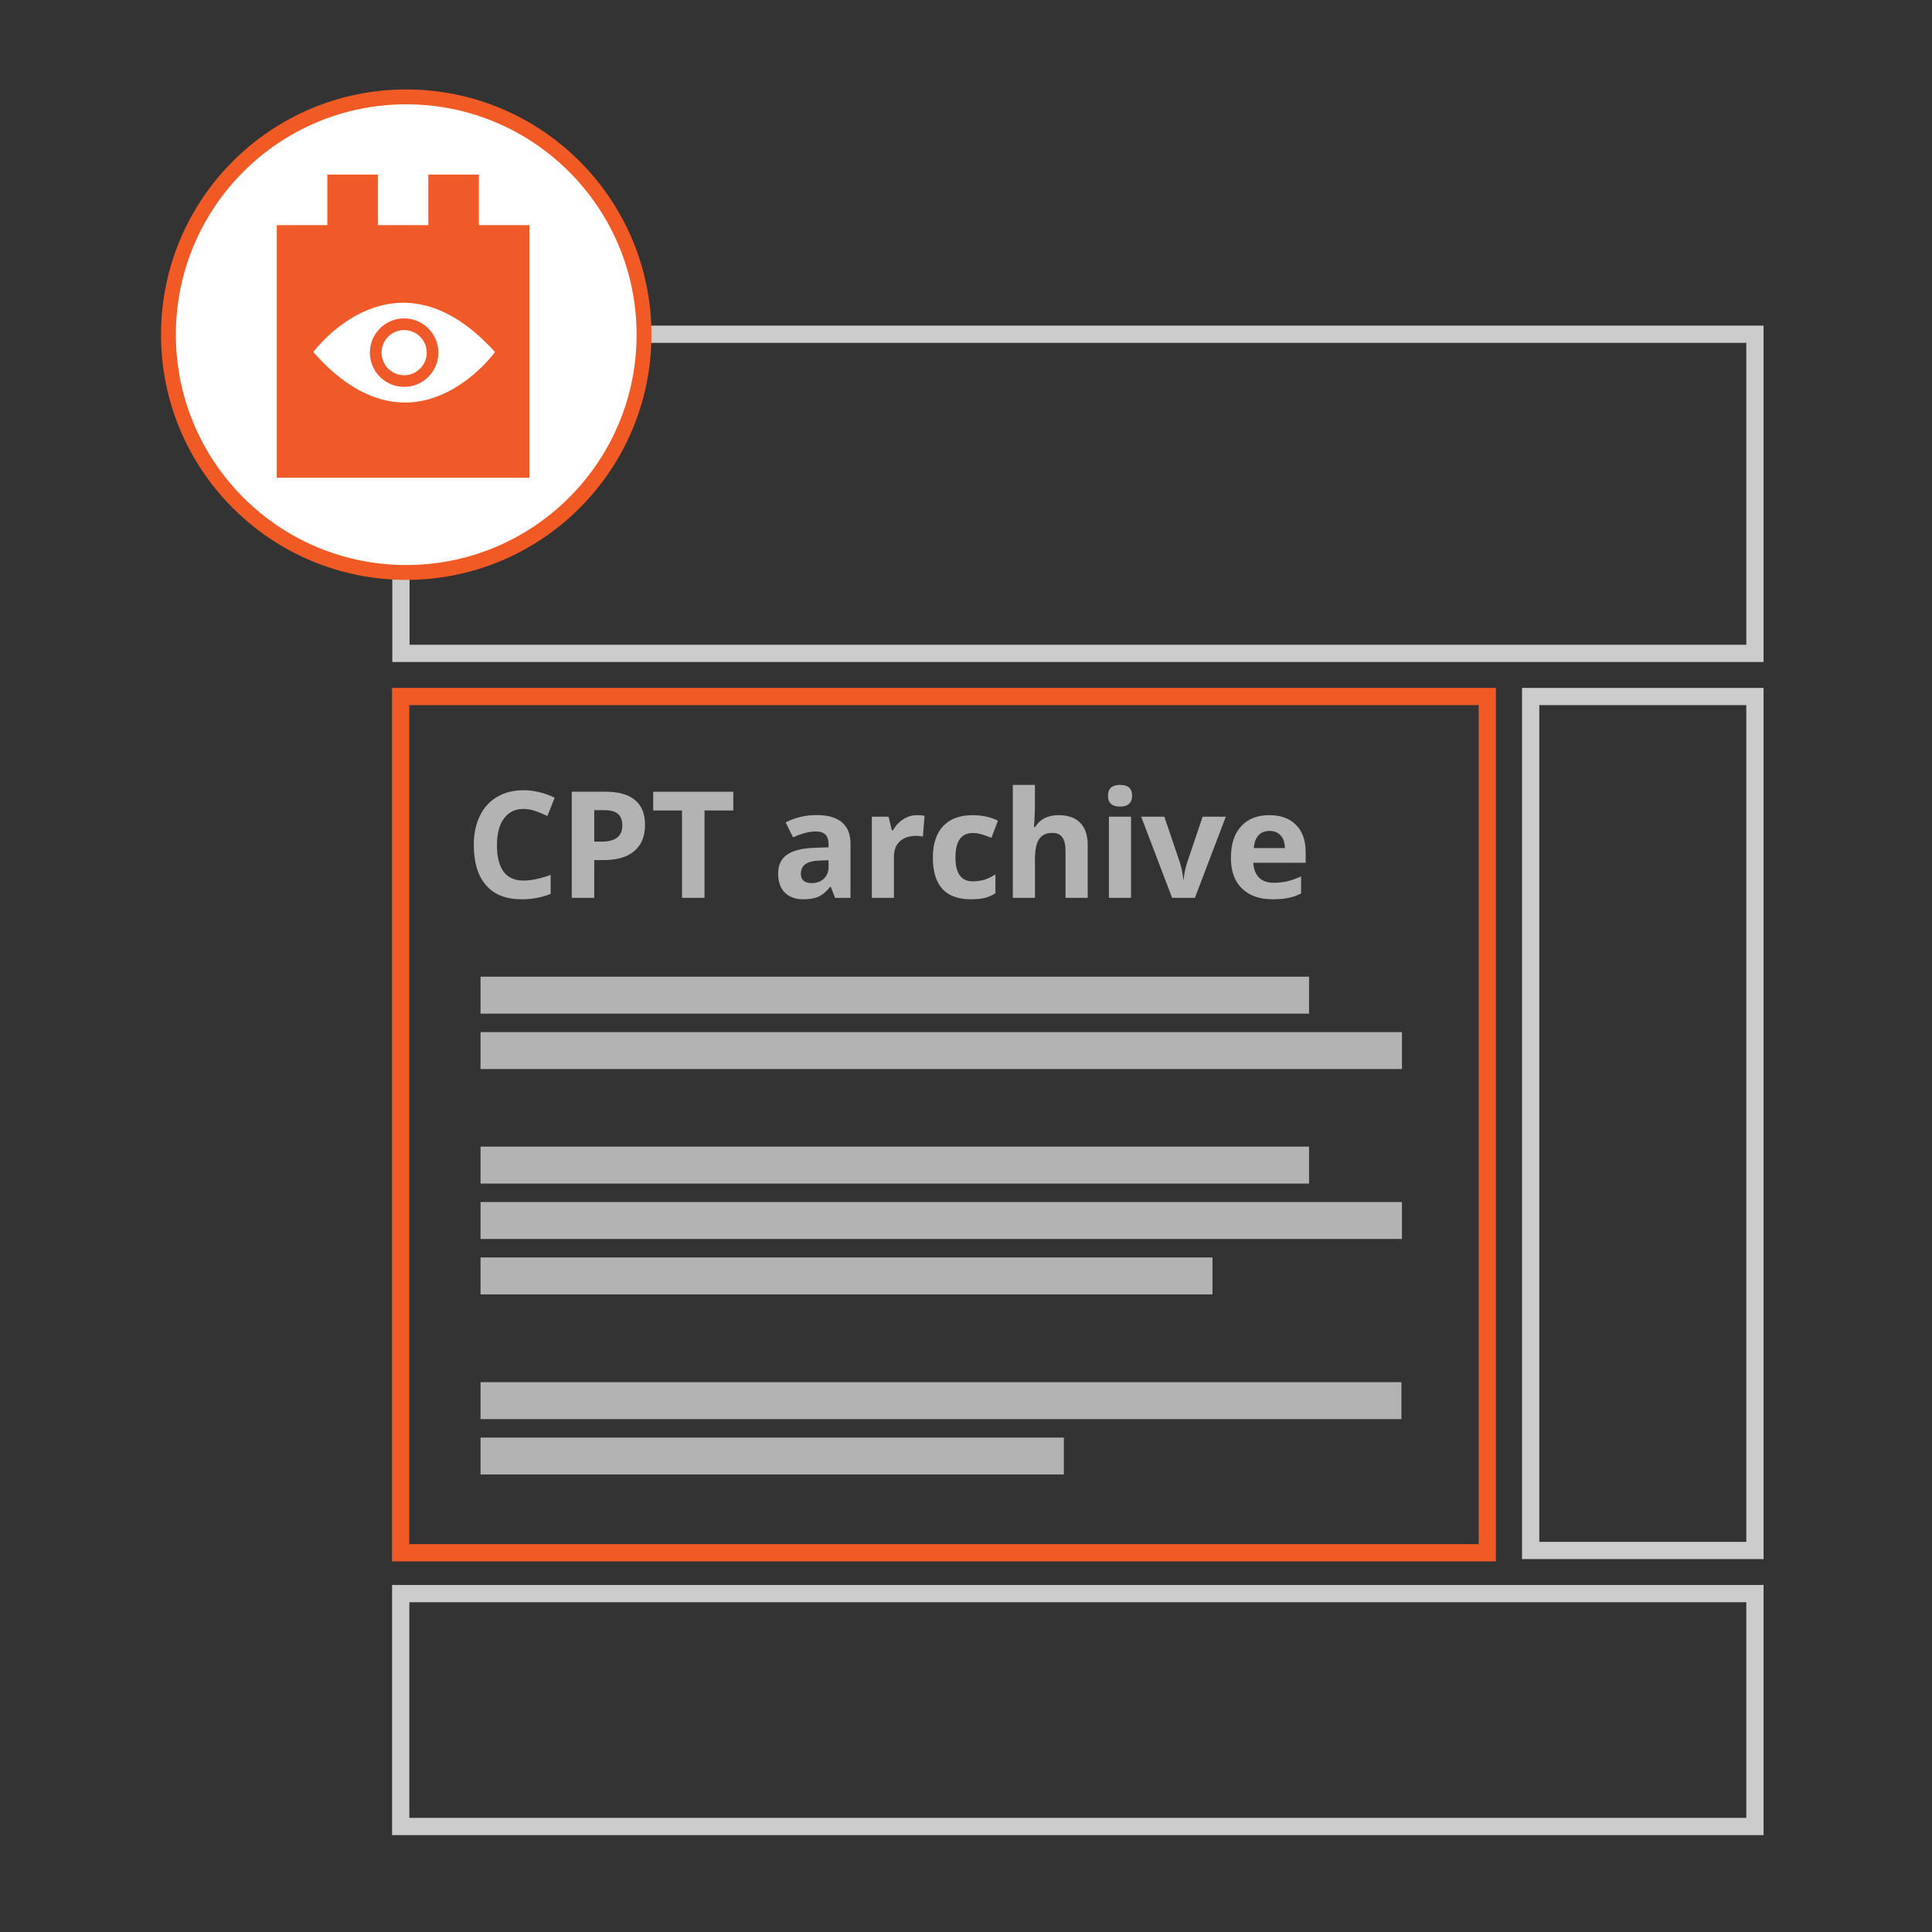 <?xml version="1.0" encoding="utf-8"?>
<!-- Generator: Adobe Illustrator 16.0.0, SVG Export Plug-In . SVG Version: 6.00 Build 0)  -->
<!DOCTYPE svg PUBLIC "-//W3C//DTD SVG 1.1 Tiny//EN" "http://www.w3.org/Graphics/SVG/1.1/DTD/svg11-tiny.dtd">
<svg version="1.1" baseProfile="tiny" id="Layer_1" xmlns="http://www.w3.org/2000/svg" xmlns:xlink="http://www.w3.org/1999/xlink"
	 x="0px" y="0px" width="130px" height="130px" viewBox="0 0 130 130" xml:space="preserve">
<rect x="0" y="0" width="130" height="130" fill="#333333" stroke="none"/>
<g>
	<polygon fill="#CCCCCC" points="118.085,43.965 118.085,43.385 27.557,43.385 27.557,23.07 117.505,23.07 117.505,43.965 
		118.085,43.965 118.085,43.385 118.085,43.965 118.666,43.965 118.666,21.91 26.396,21.91 26.396,44.545 118.666,44.545 
		118.666,43.965 	"/>
	<polygon fill="#CCCCCC" points="118.085,122.9 118.085,122.32 27.543,122.32 27.543,107.811 117.505,107.811 117.505,122.9 
		118.085,122.9 118.085,122.32 118.085,122.9 118.666,122.9 118.666,106.648 26.382,106.648 26.382,123.48 118.666,123.48 
		118.666,122.9 	"/>
	<polygon fill="#CCCCCC" points="102.994,104.328 103.576,104.328 103.576,47.447 117.505,47.447 117.505,103.748 102.994,103.748 
		102.994,104.328 103.576,104.328 102.994,104.328 102.994,104.908 118.666,104.908 118.666,46.289 102.414,46.289 102.414,104.908 
		102.994,104.908 	"/>
	<polygon fill="#F15A24" points="26.959,104.482 26.959,105.062 100.656,105.062 100.656,46.289 26.379,46.289 26.379,105.062 
		26.959,105.062 26.959,104.482 27.539,104.482 27.539,47.447 99.496,47.447 99.496,103.902 26.959,103.902 26.959,104.482 
		27.539,104.482 	"/>
	<g>
		<rect x="31.302" y="52.814" fill="none" width="65.25" height="25.5"/>
		<path fill="#B3B3B3" d="M35.231,54.431c-0.57,0-1.011,0.214-1.323,0.642c-0.313,0.429-0.469,1.025-0.469,1.79
			c0,1.592,0.597,2.388,1.792,2.388c0.501,0,1.108-0.125,1.821-0.376v1.27c-0.586,0.244-1.24,0.366-1.963,0.366
			c-1.039,0-1.833-0.312-2.383-0.945c-0.55-0.629-0.825-1.533-0.825-2.712c0-0.742,0.135-1.393,0.405-1.95
			c0.27-0.559,0.658-0.986,1.165-1.285c0.506-0.297,1.1-0.446,1.78-0.446c0.693,0,1.39,0.168,2.09,0.503l-0.488,1.23
			c-0.267-0.127-0.536-0.237-0.806-0.332C35.757,54.479,35.492,54.431,35.231,54.431z"/>
		<path fill="#B3B3B3" d="M43.403,55.5c0,0.769-0.24,1.355-0.72,1.763c-0.48,0.408-1.163,0.61-2.048,0.61h-0.649v2.539h-1.514
			v-7.139h2.28c0.866,0,1.524,0.187,1.975,0.559C43.177,54.206,43.403,54.761,43.403,55.5z M39.985,56.633h0.498
			c0.465,0,0.814-0.092,1.045-0.275c0.231-0.185,0.347-0.452,0.347-0.804c0-0.354-0.097-0.617-0.291-0.786s-0.497-0.254-0.911-0.254
			h-0.688V56.633z"/>
		<path fill="#B3B3B3" d="M47.404,60.413H45.89v-5.879h-1.938v-1.26h5.391v1.26h-1.938L47.404,60.413L47.404,60.413z"/>
		<path fill="#B3B3B3" d="M56.189,60.413l-0.288-0.742h-0.039c-0.25,0.315-0.509,0.535-0.774,0.656
			c-0.265,0.123-0.611,0.184-1.038,0.184c-0.524,0-0.937-0.149-1.238-0.449c-0.301-0.3-0.452-0.726-0.452-1.279
			c0-0.579,0.203-1.007,0.608-1.281c0.405-0.275,1.017-0.428,1.833-0.457l0.947-0.029v-0.239c0-0.554-0.283-0.83-0.85-0.83
			c-0.436,0-0.949,0.132-1.538,0.396l-0.493-1.006c0.628-0.329,1.325-0.493,2.09-0.493c0.732,0,1.294,0.159,1.685,0.479
			c0.391,0.32,0.586,0.804,0.586,1.455v3.638h-1.039V60.413L56.189,60.413z M55.75,57.883l-0.576,0.02
			c-0.433,0.013-0.755,0.091-0.967,0.234s-0.317,0.361-0.317,0.654c0,0.42,0.241,0.63,0.723,0.63c0.345,0,0.621-0.1,0.828-0.298
			c0.207-0.198,0.31-0.462,0.31-0.791L55.75,57.883L55.75,57.883z"/>
		<path fill="#B3B3B3" d="M61.709,54.851c0.202,0,0.37,0.015,0.503,0.044L62.1,56.292c-0.121-0.032-0.267-0.049-0.439-0.049
			c-0.475,0-0.846,0.122-1.111,0.366c-0.265,0.244-0.398,0.586-0.398,1.025v2.778h-1.489v-5.459h1.128l0.22,0.918h0.073
			c0.169-0.306,0.398-0.553,0.686-0.74C61.057,54.945,61.371,54.851,61.709,54.851z"/>
		<path fill="#B3B3B3" d="M65.32,60.51c-1.699,0-2.549-0.933-2.549-2.798c0-0.928,0.231-1.637,0.693-2.126
			c0.462-0.49,1.125-0.735,1.987-0.735c0.631,0,1.197,0.124,1.699,0.371l-0.439,1.152c-0.234-0.095-0.453-0.172-0.654-0.231
			c-0.201-0.061-0.404-0.091-0.604-0.091c-0.775,0-1.162,0.55-1.162,1.65c0,1.067,0.387,1.602,1.162,1.602
			c0.286,0,0.552-0.038,0.796-0.114c0.244-0.077,0.487-0.196,0.731-0.359v1.274c-0.241,0.153-0.483,0.259-0.729,0.317
			C66.004,60.48,65.693,60.51,65.32,60.51z"/>
		<path fill="#B3B3B3" d="M73.184,60.413h-1.488v-3.188c0-0.788-0.293-1.182-0.879-1.182c-0.416,0-0.719,0.142-0.901,0.425
			c-0.187,0.283-0.276,0.742-0.276,1.377v2.568H68.15v-7.598h1.488v1.548c0,0.12-0.014,0.403-0.033,0.85l-0.035,0.439h0.078
			c0.332-0.534,0.857-0.801,1.582-0.801c0.642,0,1.129,0.173,1.461,0.518c0.332,0.345,0.498,0.84,0.498,1.484v3.56H73.184z"/>
		<path fill="#B3B3B3" d="M74.555,53.542c0-0.485,0.271-0.728,0.812-0.728s0.811,0.242,0.811,0.728c0,0.231-0.064,0.411-0.201,0.54
			c-0.137,0.128-0.34,0.192-0.606,0.192C74.823,54.275,74.555,54.031,74.555,53.542z M76.105,60.413h-1.488v-5.459h1.488V60.413z"/>
		<path fill="#B3B3B3" d="M78.868,60.413l-2.08-5.459h1.558l1.055,3.11c0.117,0.394,0.19,0.767,0.223,1.118h0.027
			c0.018-0.313,0.088-0.686,0.221-1.118l1.051-3.11h1.559l-2.08,5.459H78.868z"/>
		<path fill="#B3B3B3" d="M85.628,60.51c-0.879,0-1.565-0.242-2.062-0.728c-0.494-0.486-0.741-1.172-0.741-2.061
			c0-0.915,0.229-1.622,0.687-2.122c0.457-0.499,1.09-0.749,1.896-0.749c0.771,0,1.371,0.22,1.802,0.659
			c0.431,0.439,0.646,1.047,0.646,1.821v0.723h-3.521c0.019,0.423,0.144,0.754,0.376,0.991c0.232,0.237,0.562,0.356,0.984,0.356
			c0.328,0,0.642-0.034,0.935-0.103c0.293-0.069,0.601-0.178,0.918-0.327v1.152c-0.261,0.13-0.538,0.228-0.835,0.29
			C86.415,60.479,86.055,60.51,85.628,60.51z M85.418,55.911c-0.314,0-0.562,0.1-0.742,0.301c-0.179,0.199-0.281,0.483-0.308,0.852
			h2.09c-0.006-0.368-0.103-0.652-0.288-0.852C85.984,56.01,85.732,55.911,85.418,55.911z"/>
	</g>
	<g>
		<rect x="32.334" y="65.719" fill="#B3B3B3" width="55.75" height="2.488"/>
		<rect x="32.334" y="69.449" fill="#B3B3B3" width="62" height="2.484"/>
	</g>
	<g>
		<rect x="32.334" y="93.002" fill="#B3B3B3" width="61.966" height="2.488"/>
		<rect x="32.334" y="96.732" fill="#B3B3B3" width="39.25" height="2.481"/>
	</g>
	<g>
		<rect x="32.334" y="77.152" fill="#B3B3B3" width="55.75" height="2.488"/>
		<rect x="32.334" y="80.883" fill="#B3B3B3" width="62" height="2.484"/>
		<rect x="32.334" y="84.611" fill="#B3B3B3" width="49.25" height="2.486"/>
	</g>
	<g>
		<circle fill="#FFFFFF" stroke="#F15A24" stroke-miterlimit="10" cx="27.334" cy="22.519" r="16"/>
		<g>
			<path fill="#F05A29" d="M32.223,15.148v-3.401h-3.401v3.401h-3.397v-3.401h-3.401v3.401h-3.399v16.998h17V15.148H32.223z
				 M21.08,23.689c0,0,5.483-7.463,12.227,0C33.307,23.689,27.823,31.329,21.08,23.689z"/>
			<path fill="#F05A29" d="M27.192,21.424c-1.272,0-2.303,1.033-2.303,2.306c0,1.27,1.03,2.303,2.303,2.303
				c1.274,0,2.306-1.033,2.306-2.303C29.498,22.458,28.467,21.424,27.192,21.424z M27.192,25.248c-0.837,0-1.518-0.681-1.518-1.518
				c0-0.841,0.681-1.521,1.518-1.521c0.84,0,1.521,0.68,1.521,1.521C28.713,24.567,28.032,25.248,27.192,25.248z"/>
		</g>
	</g>
</g>
</svg>
